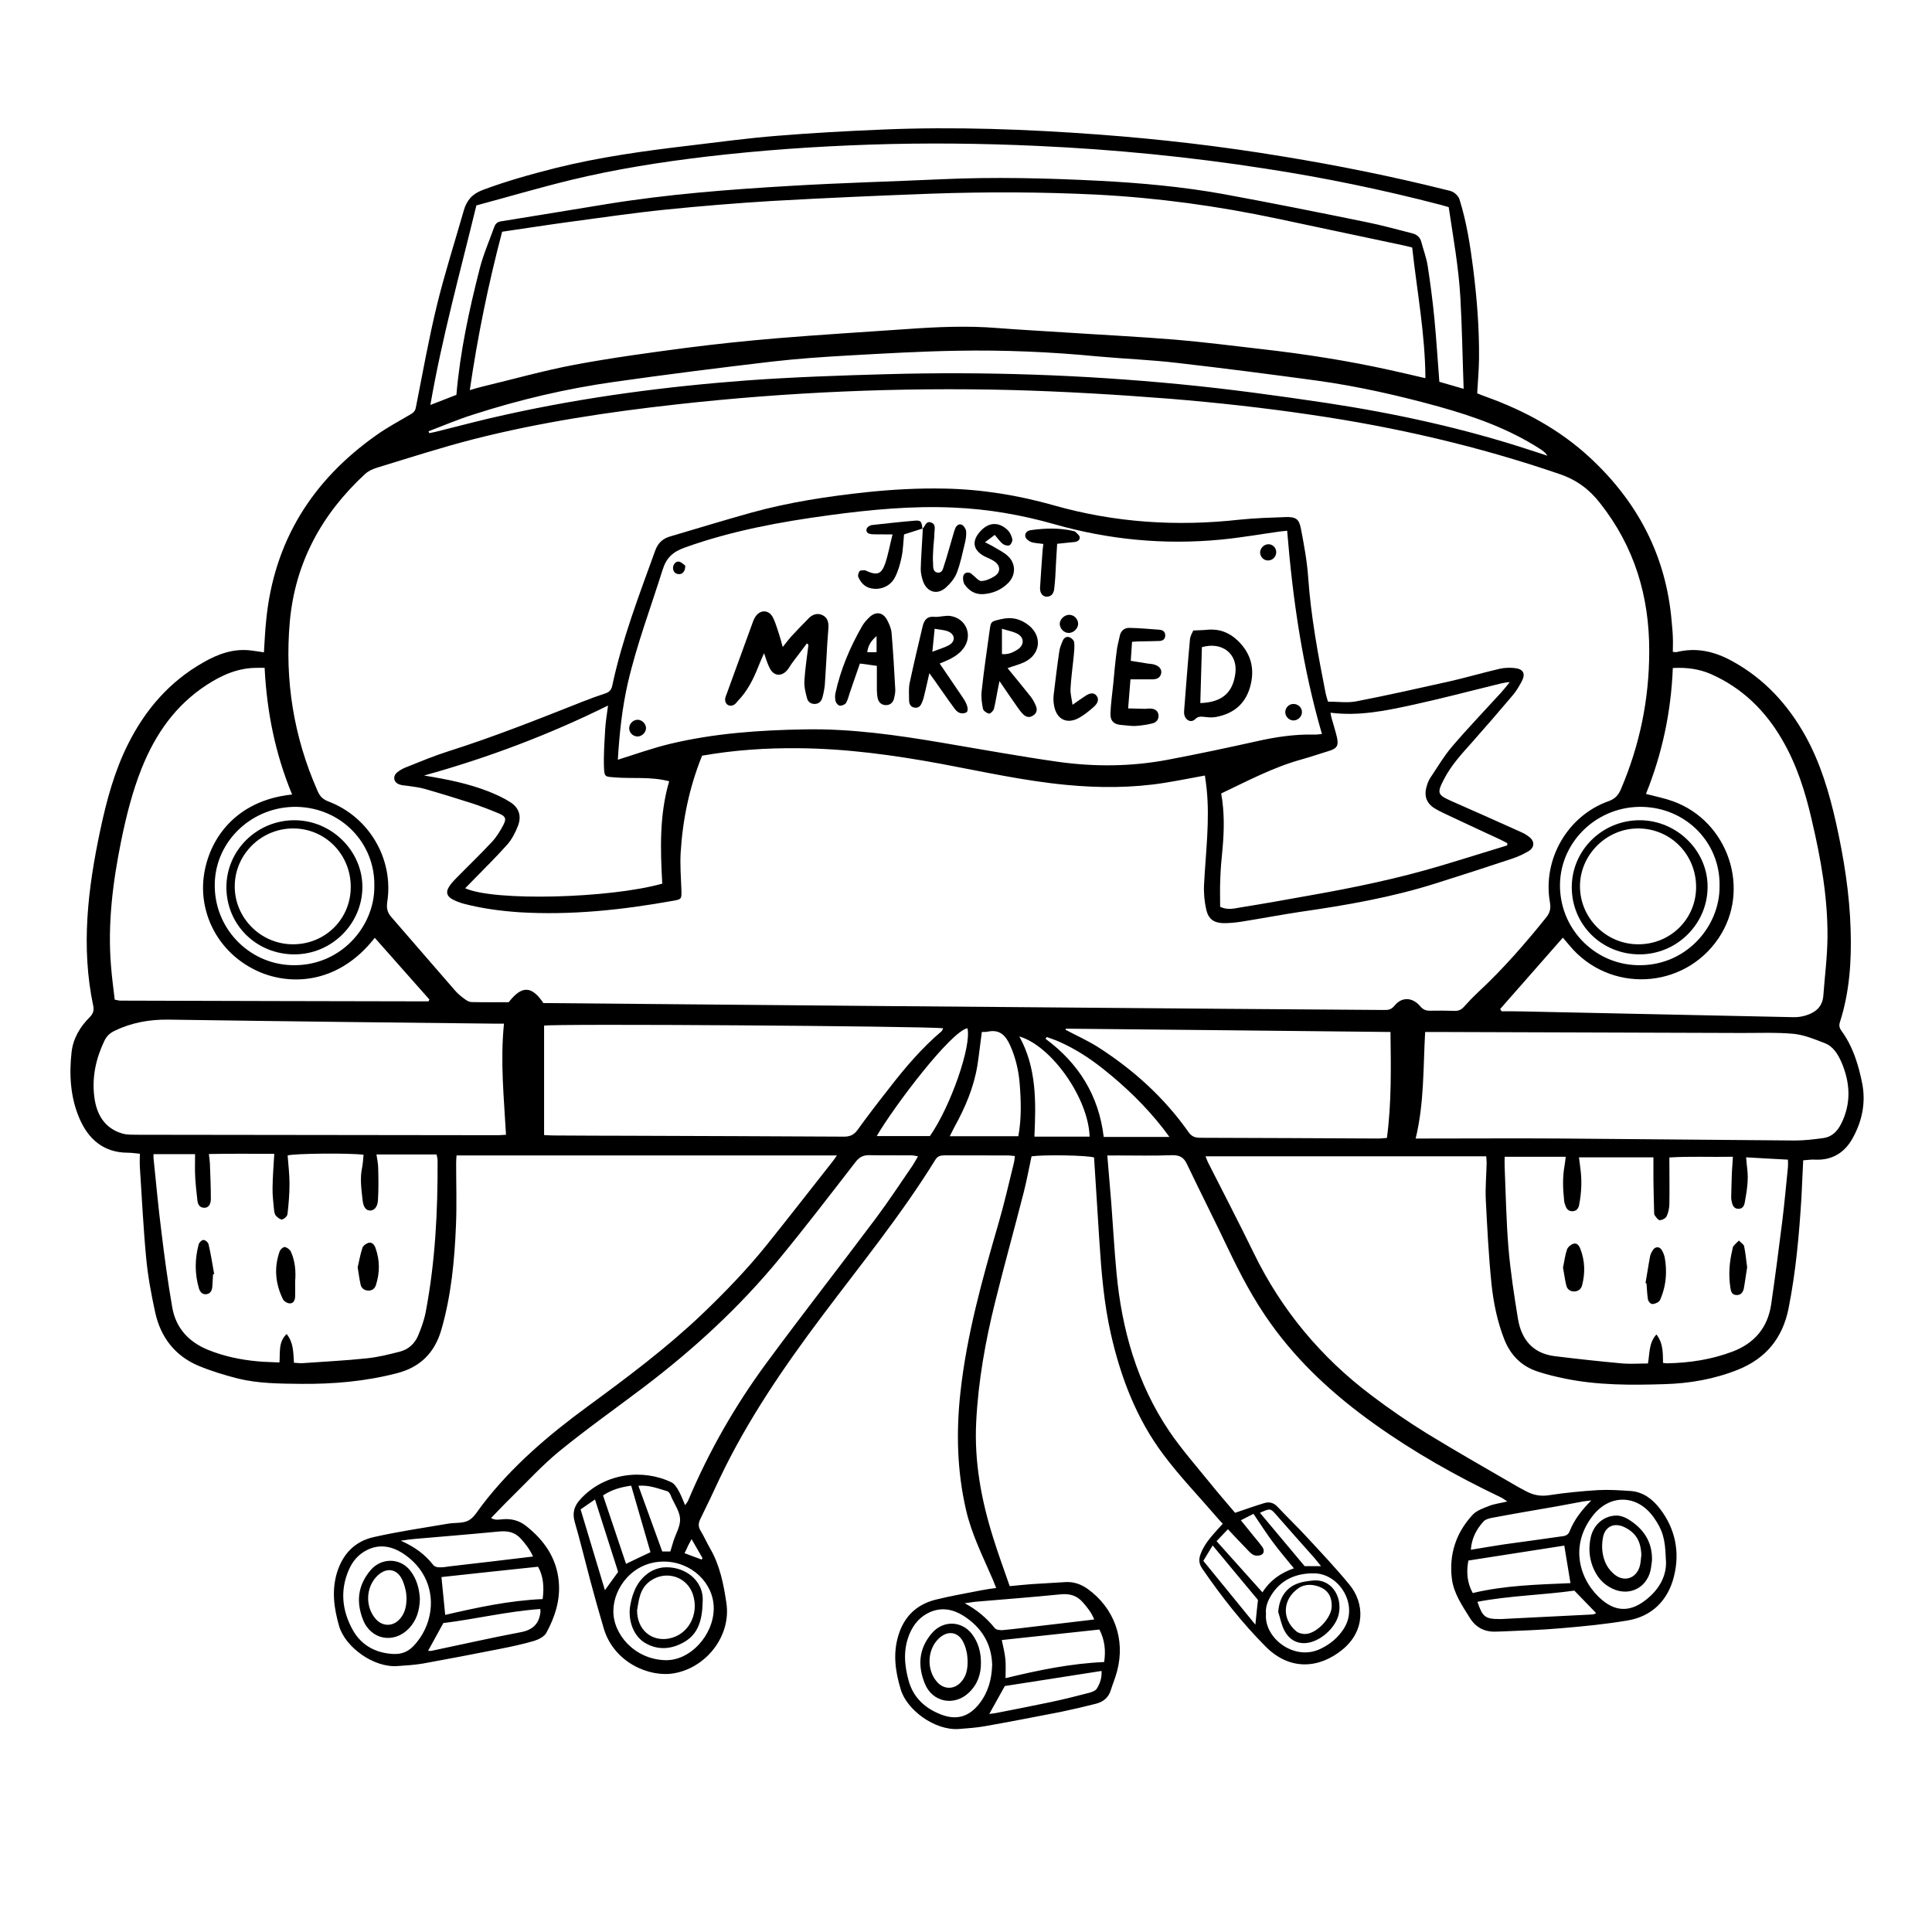 <svg xmlns="http://www.w3.org/2000/svg" xmlns:xlink="http://www.w3.org/1999/xlink" width="70" zoomAndPan="magnify" viewBox="0 0 52.5 52.5" height="70" preserveAspectRatio="xMidYMid meet" version="1.0"><defs><clipPath id="95f705b378"><path d="M 1.914 3.484 L 50.641 3.484 L 50.641 46.984 L 1.914 46.984 Z M 1.914 3.484 " clip-rule="nonzero"/></clipPath><clipPath id="f86a26e8a7"><path d="M 25 44 L 27 44 L 27 46.984 L 25 46.984 Z M 25 44 " clip-rule="nonzero"/></clipPath></defs><g clip-path="url(#95f705b378)"><path fill="#000000" d="M 50.031 30.539 C 49.926 30.746 49.777 30.895 49.547 30.926 C 49.289 30.961 49.031 30.992 48.773 30.992 C 46.652 30.977 44.535 30.953 42.414 30.938 C 41.207 30.93 40 30.938 38.793 30.938 C 38.699 30.938 38.602 30.938 38.469 30.938 C 38.703 29.973 38.672 29.012 38.727 28.043 C 38.852 28.043 38.953 28.043 39.059 28.043 C 41.82 28.051 44.582 28.059 47.344 28.07 C 47.812 28.07 48.285 28.051 48.75 28.094 C 49.035 28.125 49.316 28.242 49.59 28.348 C 49.82 28.438 49.945 28.652 50.039 28.863 C 50.277 29.418 50.312 29.98 50.031 30.539 Z M 48.586 31.707 C 48.535 32.203 48.492 32.699 48.43 33.195 C 48.336 33.949 48.238 34.699 48.129 35.449 C 48.035 36.074 47.68 36.5 47.082 36.727 C 46.508 36.945 45.91 37.035 45.297 37.047 C 45.266 37.047 45.23 37.039 45.191 37.035 C 45.184 36.773 45.203 36.512 45.012 36.262 C 44.801 36.492 44.832 36.777 44.781 37.051 C 44.535 37.051 44.293 37.07 44.055 37.047 C 43.449 36.992 42.848 36.926 42.246 36.852 C 41.648 36.777 41.344 36.395 41.25 35.844 C 41.145 35.203 41.047 34.562 40.992 33.922 C 40.93 33.184 40.918 32.441 40.887 31.699 C 40.883 31.617 40.887 31.531 40.887 31.434 C 41.445 31.434 41.98 31.434 42.547 31.434 C 42.535 31.535 42.527 31.605 42.516 31.672 C 42.457 31.988 42.469 32.305 42.504 32.625 C 42.508 32.676 42.523 32.727 42.543 32.773 C 42.574 32.863 42.637 32.918 42.738 32.914 C 42.84 32.906 42.891 32.84 42.91 32.75 C 42.977 32.406 42.992 32.066 42.941 31.719 C 42.93 31.637 42.922 31.551 42.906 31.449 C 43.598 31.449 44.27 31.449 44.93 31.449 C 44.93 31.664 44.93 31.859 44.93 32.055 C 44.934 32.348 44.941 32.641 44.949 32.93 C 44.949 32.965 44.949 33.008 44.969 33.031 C 45.008 33.082 45.059 33.16 45.105 33.156 C 45.172 33.156 45.262 33.105 45.289 33.051 C 45.336 32.953 45.359 32.836 45.363 32.727 C 45.371 32.316 45.363 31.902 45.363 31.453 C 45.906 31.418 46.48 31.445 47.09 31.434 C 47.078 31.59 47.07 31.723 47.062 31.859 C 47.055 32.09 47.047 32.32 47.043 32.555 C 47.043 32.59 47.051 32.621 47.059 32.656 C 47.078 32.754 47.117 32.844 47.234 32.848 C 47.355 32.852 47.398 32.766 47.414 32.664 C 47.469 32.359 47.52 32.055 47.477 31.742 C 47.465 31.656 47.461 31.574 47.449 31.449 C 47.84 31.473 48.207 31.492 48.586 31.512 C 48.586 31.59 48.59 31.648 48.586 31.707 Z M 37.895 27.328 C 37.809 27.434 37.723 27.449 37.605 27.445 C 36.18 27.434 34.754 27.426 33.332 27.414 C 30.133 27.387 26.938 27.363 23.738 27.336 C 20.785 27.309 17.832 27.285 14.875 27.258 C 14.84 27.258 14.809 27.258 14.766 27.258 C 14.449 26.781 14.176 26.777 13.824 27.234 C 13.492 27.234 13.152 27.238 12.816 27.23 C 12.754 27.23 12.684 27.191 12.633 27.152 C 12.535 27.082 12.441 27.004 12.363 26.914 C 11.781 26.246 11.207 25.578 10.629 24.914 C 10.523 24.793 10.5 24.676 10.523 24.512 C 10.703 23.348 10.035 22.203 8.93 21.781 C 8.773 21.723 8.691 21.637 8.629 21.492 C 7.98 20.023 7.734 18.488 7.875 16.895 C 8.02 15.289 8.742 13.969 9.922 12.879 C 10.008 12.801 10.125 12.746 10.238 12.711 C 11.109 12.445 11.977 12.164 12.855 11.938 C 14.676 11.473 16.531 11.195 18.395 10.988 C 21.414 10.652 24.441 10.523 27.477 10.598 C 28.914 10.637 30.355 10.723 31.793 10.836 C 33.074 10.941 34.352 11.082 35.621 11.27 C 37.918 11.605 40.172 12.125 42.371 12.879 C 42.844 13.039 43.188 13.297 43.48 13.672 C 44.414 14.855 44.82 16.203 44.816 17.695 C 44.816 19 44.559 20.246 44.047 21.445 C 43.977 21.609 43.887 21.707 43.715 21.77 C 42.598 22.164 41.914 23.348 42.117 24.516 C 42.145 24.672 42.125 24.793 42.023 24.922 C 41.449 25.637 40.848 26.328 40.176 26.953 C 40.035 27.086 39.902 27.223 39.777 27.363 C 39.707 27.441 39.629 27.473 39.527 27.469 C 39.301 27.461 39.074 27.461 38.848 27.465 C 38.734 27.465 38.66 27.426 38.586 27.336 C 38.375 27.094 38.09 27.086 37.895 27.328 Z M 37.688 30.922 C 37.609 30.926 37.535 30.938 37.457 30.938 C 35.844 30.93 34.227 30.922 32.613 30.918 C 32.469 30.918 32.375 30.879 32.293 30.758 C 31.629 29.816 30.789 29.062 29.824 28.445 C 29.547 28.273 29.246 28.137 28.957 27.984 C 28.961 27.973 28.961 27.961 28.961 27.953 C 31.891 27.98 34.824 28.012 37.785 28.043 C 37.797 29.004 37.816 29.957 37.688 30.922 Z M 29.992 30.895 C 29.859 29.77 29.312 28.895 28.41 28.227 C 28.422 28.211 28.434 28.195 28.445 28.18 C 28.566 28.227 28.688 28.262 28.801 28.316 C 29.23 28.508 29.621 28.762 29.988 29.055 C 30.586 29.531 31.133 30.059 31.602 30.66 C 31.656 30.727 31.703 30.797 31.777 30.895 C 31.152 30.895 30.586 30.895 29.992 30.895 Z M 28.109 30.887 C 28.152 29.945 28.172 29.02 27.699 28.164 C 28.578 28.422 29.578 29.848 29.609 30.887 C 29.102 30.887 28.621 30.887 28.109 30.887 Z M 27.672 30.875 C 27.062 30.875 26.457 30.875 25.809 30.875 C 25.859 30.781 25.895 30.699 25.938 30.621 C 26.227 30.098 26.461 29.551 26.559 28.957 C 26.605 28.66 26.637 28.363 26.68 28.043 C 26.723 28.039 26.793 28.047 26.855 28.031 C 27.176 27.969 27.332 28.148 27.449 28.406 C 27.594 28.73 27.676 29.07 27.707 29.426 C 27.746 29.906 27.762 30.387 27.672 30.875 Z M 25.27 30.871 C 24.781 30.871 24.305 30.871 23.824 30.871 C 24.312 30.039 25.84 28.027 26.289 27.941 C 26.406 28.418 25.832 30.066 25.27 30.871 Z M 23.301 30.707 C 23.203 30.84 23.098 30.887 22.934 30.887 C 20.996 30.875 19.059 30.871 17.121 30.863 C 16.426 30.863 15.734 30.859 15.039 30.855 C 14.953 30.855 14.867 30.848 14.785 30.844 C 14.785 29.828 14.785 28.848 14.785 27.871 C 15.027 27.812 24.996 27.883 25.629 27.941 C 25.613 27.973 25.605 28.008 25.586 28.023 C 25.039 28.488 24.582 29.027 24.148 29.59 C 23.859 29.957 23.574 30.328 23.301 30.707 Z M 13.465 30.848 C 10.242 30.844 7.02 30.84 3.793 30.836 C 3.641 30.832 3.477 30.844 3.332 30.805 C 2.832 30.66 2.621 30.273 2.562 29.801 C 2.496 29.273 2.605 28.77 2.832 28.293 C 2.895 28.156 2.988 28.07 3.121 28.008 C 3.574 27.789 4.055 27.703 4.559 27.707 C 6.219 27.73 7.879 27.754 9.539 27.773 C 10.824 27.789 12.109 27.801 13.395 27.816 C 13.488 27.816 13.582 27.816 13.695 27.816 C 13.59 28.852 13.695 29.828 13.75 30.836 C 13.648 30.84 13.559 30.852 13.465 30.848 Z M 11.566 35.664 C 11.523 35.883 11.445 36.094 11.359 36.301 C 11.266 36.516 11.094 36.672 10.863 36.73 C 10.57 36.805 10.273 36.879 9.977 36.91 C 9.391 36.973 8.801 37 8.211 37.043 C 8.145 37.047 8.074 37.035 7.988 37.031 C 7.969 36.746 7.977 36.484 7.789 36.25 C 7.559 36.469 7.617 36.746 7.594 37.023 C 7.383 37.012 7.188 37.012 6.992 36.992 C 6.531 36.949 6.082 36.855 5.652 36.68 C 5.125 36.465 4.777 36.086 4.68 35.523 C 4.562 34.844 4.469 34.16 4.387 33.477 C 4.301 32.812 4.242 32.141 4.172 31.473 C 4.168 31.441 4.172 31.406 4.172 31.363 C 4.559 31.363 4.938 31.363 5.301 31.363 C 5.301 31.586 5.293 31.789 5.305 31.996 C 5.316 32.199 5.34 32.406 5.363 32.609 C 5.375 32.719 5.414 32.816 5.547 32.82 C 5.656 32.824 5.727 32.742 5.73 32.582 C 5.73 32.254 5.715 31.926 5.703 31.602 C 5.699 31.531 5.688 31.465 5.676 31.359 C 6.273 31.348 6.859 31.352 7.453 31.355 C 7.434 31.68 7.41 31.98 7.406 32.281 C 7.402 32.484 7.43 32.691 7.449 32.898 C 7.457 32.945 7.469 33.008 7.5 33.039 C 7.547 33.086 7.621 33.148 7.664 33.137 C 7.723 33.125 7.805 33.051 7.812 32.992 C 7.844 32.719 7.867 32.445 7.867 32.168 C 7.867 31.91 7.836 31.656 7.816 31.398 C 7.992 31.344 9.48 31.328 9.879 31.379 C 9.867 31.496 9.863 31.613 9.84 31.727 C 9.777 32.02 9.82 32.312 9.852 32.602 C 9.871 32.797 9.941 32.891 10.051 32.895 C 10.164 32.898 10.258 32.805 10.27 32.621 C 10.289 32.328 10.285 32.039 10.277 31.746 C 10.277 31.629 10.25 31.508 10.23 31.371 C 10.777 31.371 11.312 31.371 11.863 31.371 C 11.871 31.426 11.891 31.473 11.891 31.52 C 11.898 32.91 11.828 34.293 11.566 35.664 Z M 8.078 21.926 C 9.273 21.957 10.199 22.91 10.172 24.086 C 10.18 25.191 9.238 26.277 7.91 26.227 C 6.742 26.184 5.809 25.203 5.836 24.012 C 5.859 22.836 6.871 21.898 8.078 21.926 Z M 3.293 22.848 C 3.43 22.18 3.594 21.52 3.848 20.883 C 4.219 19.953 4.766 19.164 5.621 18.609 C 6.035 18.34 6.473 18.148 6.98 18.148 C 7.039 18.145 7.098 18.148 7.191 18.148 C 7.25 19.336 7.477 20.477 7.938 21.59 C 6.391 21.75 5.66 22.82 5.535 23.836 C 5.414 24.828 5.922 25.867 6.945 26.363 C 7.789 26.777 9.152 26.805 10.184 25.484 C 10.68 26.043 11.176 26.605 11.668 27.16 C 11.66 27.184 11.656 27.191 11.652 27.199 C 11.648 27.203 11.641 27.211 11.633 27.211 C 8.844 27.207 6.059 27.199 3.27 27.191 C 3.227 27.191 3.184 27.176 3.117 27.164 C 3.082 26.855 3.039 26.551 3.016 26.242 C 2.922 25.098 3.066 23.969 3.293 22.848 Z M 12.859 11.266 C 14.117 10.859 15.398 10.559 16.707 10.375 C 18.137 10.172 19.566 9.992 20.996 9.824 C 21.68 9.746 22.363 9.699 23.051 9.66 C 24.039 9.605 25.027 9.547 26.016 9.531 C 27.285 9.508 28.555 9.562 29.816 9.684 C 30.543 9.75 31.273 9.777 32 9.863 C 33.266 10.008 34.531 10.172 35.797 10.344 C 36.918 10.5 38.016 10.75 39.105 11.051 C 40.07 11.32 41.008 11.656 41.855 12.203 C 41.926 12.25 41.996 12.297 42.047 12.383 C 41.895 12.332 41.742 12.285 41.59 12.234 C 39.785 11.641 37.938 11.238 36.066 10.953 C 34.734 10.754 33.398 10.57 32.062 10.441 C 29.414 10.184 26.754 10.094 24.094 10.168 C 22.836 10.203 21.574 10.246 20.316 10.336 C 18.117 10.5 15.93 10.785 13.77 11.262 C 13.117 11.402 12.473 11.578 11.824 11.738 C 11.773 11.75 11.715 11.758 11.664 11.77 C 11.656 11.754 11.652 11.738 11.645 11.719 C 12.051 11.566 12.445 11.395 12.859 11.266 Z M 38.734 10.277 C 38.402 10.199 38.086 10.125 37.766 10.055 C 36.621 9.801 35.465 9.621 34.297 9.488 C 33.512 9.398 32.73 9.297 31.941 9.23 C 30.93 9.148 29.914 9.098 28.898 9.031 C 28.301 8.992 27.703 8.961 27.105 8.914 C 26.289 8.848 25.473 8.883 24.66 8.941 C 23.48 9.023 22.301 9.094 21.125 9.191 C 20.285 9.262 19.449 9.348 18.613 9.457 C 17.605 9.59 16.598 9.727 15.602 9.914 C 14.758 10.074 13.93 10.309 13.098 10.508 C 12.996 10.531 12.898 10.562 12.766 10.602 C 12.98 9.129 13.273 7.707 13.645 6.297 C 14.262 6.207 14.863 6.113 15.465 6.031 C 16.34 5.914 17.219 5.785 18.098 5.695 C 19.055 5.598 20.016 5.52 20.98 5.461 C 22.426 5.379 23.875 5.316 25.328 5.262 C 26.82 5.211 28.312 5.215 29.809 5.289 C 31.461 5.375 33.09 5.598 34.707 5.941 C 35.844 6.184 36.98 6.422 38.117 6.664 C 38.195 6.68 38.27 6.699 38.375 6.727 C 38.504 7.91 38.727 9.07 38.734 10.277 Z M 12.945 5.582 C 13.789 5.355 14.637 5.105 15.496 4.895 C 16.719 4.598 17.961 4.402 19.215 4.254 C 20.68 4.082 22.152 3.98 23.629 3.93 C 25.148 3.879 26.672 3.895 28.191 3.965 C 30.266 4.059 32.328 4.262 34.383 4.582 C 35.988 4.828 37.574 5.156 39.148 5.566 C 39.215 5.582 39.277 5.605 39.367 5.629 C 39.488 6.445 39.637 7.258 39.684 8.086 C 39.73 8.898 39.742 9.715 39.773 10.566 C 39.512 10.492 39.293 10.426 39.113 10.375 C 39.066 9.773 39.031 9.207 38.977 8.645 C 38.93 8.164 38.867 7.684 38.793 7.207 C 38.758 6.996 38.68 6.793 38.625 6.582 C 38.59 6.441 38.496 6.367 38.359 6.336 C 37.953 6.234 37.555 6.121 37.145 6.039 C 35.844 5.773 34.543 5.512 33.238 5.273 C 32.133 5.074 31.016 4.973 29.898 4.914 C 28.457 4.84 27.016 4.805 25.57 4.871 C 24.211 4.934 22.844 4.969 21.484 5.051 C 19.812 5.148 18.141 5.277 16.48 5.547 C 15.523 5.703 14.566 5.863 13.605 6.016 C 13.5 6.035 13.453 6.098 13.426 6.18 C 13.293 6.551 13.133 6.918 13.035 7.301 C 12.75 8.418 12.504 9.547 12.402 10.73 C 12.168 10.82 11.941 10.91 11.695 11.004 C 12.012 9.172 12.504 7.398 12.945 5.582 Z M 42.391 24.016 C 42.418 22.84 43.426 21.898 44.629 21.926 C 45.824 21.953 46.754 22.906 46.727 24.082 C 46.738 25.191 45.793 26.277 44.473 26.227 C 43.301 26.188 42.367 25.207 42.391 24.016 Z M 45.457 18.152 C 45.832 18.133 46.176 18.176 46.508 18.324 C 47.344 18.699 47.965 19.305 48.422 20.09 C 48.824 20.773 49.059 21.523 49.234 22.289 C 49.48 23.336 49.668 24.387 49.66 25.461 C 49.656 25.996 49.586 26.527 49.547 27.059 C 49.523 27.352 49.344 27.508 49.082 27.59 C 48.977 27.625 48.863 27.641 48.75 27.641 C 46.285 27.59 43.816 27.535 41.352 27.484 C 41.168 27.48 40.988 27.48 40.805 27.48 C 40.793 27.461 40.777 27.441 40.766 27.418 C 41.328 26.777 41.891 26.141 42.469 25.48 C 42.531 25.555 42.59 25.621 42.648 25.691 C 43.73 26.996 45.754 26.898 46.699 25.496 C 47.59 24.18 46.973 22.32 45.461 21.773 C 45.234 21.691 44.996 21.645 44.727 21.574 C 45.164 20.492 45.41 19.355 45.457 18.152 Z M 42.301 40.934 C 42.539 40.891 42.777 40.844 43.016 40.801 C 43.09 40.789 43.164 40.781 43.242 40.773 C 42.98 41.035 42.777 41.297 42.652 41.613 C 42.602 41.738 42.5 41.742 42.398 41.754 C 41.895 41.828 41.387 41.895 40.883 41.965 C 40.586 42.008 40.289 42.062 39.969 42.113 C 39.988 41.809 40.117 41.562 40.309 41.348 C 40.363 41.285 40.473 41.258 40.562 41.242 C 41.141 41.133 41.719 41.035 42.301 40.934 Z M 44.941 41.238 C 45.176 41.57 45.25 41.812 45.266 42.348 C 45.312 42.77 45.117 43.164 44.742 43.461 C 44.348 43.781 43.949 43.824 43.543 43.484 C 42.965 43.008 42.609 42.059 43.277 41.195 C 43.746 40.586 44.5 40.609 44.941 41.238 Z M 43.285 43.871 C 42.453 43.914 41.621 43.953 40.789 43.996 C 40.777 43.996 40.77 43.996 40.762 43.996 C 40.359 43.996 40.289 43.945 40.148 43.527 C 41.027 43.359 41.922 43.344 42.781 43.223 C 42.984 43.434 43.176 43.629 43.375 43.836 C 43.344 43.848 43.312 43.867 43.285 43.871 Z M 40.02 43.289 C 39.863 43.004 39.844 42.707 39.902 42.406 C 40.785 42.27 41.656 42.133 42.508 42 C 42.562 42.328 42.617 42.66 42.676 43.02 C 41.797 43.059 40.906 43.078 40.02 43.289 Z M 33.879 42.094 C 33.938 42.156 34 42.227 34.074 42.258 C 34.137 42.285 34.234 42.277 34.289 42.242 C 34.359 42.199 34.352 42.105 34.301 42.035 C 34.234 41.941 34.164 41.859 34.09 41.77 C 33.973 41.625 33.855 41.477 33.719 41.312 C 33.848 41.246 33.953 41.191 34.062 41.137 C 34.246 41.406 34.406 41.66 34.586 41.902 C 34.766 42.145 34.961 42.371 35.16 42.617 C 34.793 42.746 34.508 42.949 34.305 43.27 C 33.879 42.797 33.477 42.348 33.059 41.879 C 33.156 41.777 33.254 41.676 33.367 41.555 C 33.547 41.746 33.711 41.922 33.879 42.094 Z M 34.691 41.176 C 35.027 41.562 35.367 41.941 35.707 42.324 C 35.762 42.387 35.812 42.453 35.898 42.559 C 35.719 42.559 35.598 42.559 35.453 42.559 C 35.059 42.086 34.648 41.602 34.238 41.109 C 34.523 40.98 34.523 40.984 34.691 41.176 Z M 36.516 44.258 C 36.355 44.508 36.141 44.684 35.875 44.809 C 35.164 45.148 34.344 44.504 34.402 43.855 C 34.379 43.645 34.469 43.457 34.586 43.285 C 34.859 42.895 35.266 42.746 35.715 42.754 C 36.395 42.762 36.93 43.617 36.516 44.258 Z M 34.113 44.148 C 33.621 43.543 33.164 42.984 32.699 42.414 C 32.781 42.277 32.863 42.145 32.953 41.996 C 33.375 42.504 33.777 42.992 34.184 43.477 C 34.16 43.676 34.141 43.883 34.113 44.148 Z M 28.824 43.324 C 29.07 43.301 29.262 43.355 29.426 43.543 C 29.551 43.684 29.664 43.828 29.734 44.008 C 29.195 44.074 28.672 44.133 28.148 44.195 C 27.848 44.23 27.547 44.27 27.242 44.297 C 27.176 44.301 27.07 44.289 27.035 44.246 C 26.809 43.965 26.543 43.742 26.215 43.566 C 26.305 43.555 26.398 43.539 26.492 43.527 C 27.27 43.461 28.047 43.402 28.824 43.324 Z M 29.875 44.281 C 30.012 44.547 30.055 44.836 30.004 45.164 C 29.102 45.203 28.227 45.383 27.324 45.602 C 27.324 45.418 27.336 45.25 27.32 45.086 C 27.305 44.914 27.258 44.75 27.223 44.566 C 28.094 44.473 28.969 44.379 29.875 44.281 Z M 29.812 45.875 C 29.777 45.941 29.676 45.98 29.598 46 C 29.254 46.09 28.91 46.176 28.562 46.25 C 28.062 46.355 27.559 46.453 27.059 46.551 C 27.004 46.562 26.945 46.566 26.883 46.574 C 27.023 46.32 27.156 46.082 27.305 45.816 C 28.148 45.684 29.027 45.547 29.934 45.406 C 29.945 45.602 29.887 45.75 29.812 45.875 Z M 26.617 46.289 C 26.34 46.645 26.008 46.754 25.582 46.594 C 25.141 46.426 24.816 46.133 24.688 45.66 C 24.57 45.23 24.543 44.809 24.719 44.391 C 24.832 44.129 25.004 43.926 25.277 43.805 C 25.598 43.668 25.902 43.734 26.172 43.902 C 26.664 44.211 26.945 44.656 26.961 45.238 C 26.949 45.633 26.855 45.98 26.617 46.289 Z M 19.09 42.34 C 19.082 42.355 19.074 42.367 19.066 42.379 C 18.914 42.324 18.762 42.266 18.602 42.207 C 18.641 42.129 18.672 42.059 18.703 41.992 C 18.727 41.945 18.75 41.902 18.793 41.824 C 18.902 42.012 18.996 42.176 19.09 42.34 Z M 19.395 43.703 C 19.395 44.434 18.75 45.137 18.074 45.113 C 17.242 45.09 16.652 44.402 16.668 43.762 C 16.676 43.145 17.199 42.43 18.047 42.434 C 18.785 42.438 19.395 43.012 19.395 43.703 Z M 15.777 41.016 C 15.898 40.93 16.031 40.84 16.168 40.746 C 16.379 41.406 16.582 42.043 16.797 42.715 C 16.691 42.863 16.57 43.027 16.438 43.211 C 16.215 42.473 16 41.758 15.777 41.016 Z M 17.152 40.371 C 17.324 40.969 17.496 41.566 17.676 42.18 C 17.457 42.281 17.238 42.387 17.012 42.496 C 16.805 41.879 16.598 41.262 16.387 40.637 C 16.613 40.484 16.855 40.414 17.152 40.371 Z M 18.125 40.52 C 18.156 40.527 18.18 40.559 18.199 40.582 C 18.219 40.609 18.227 40.645 18.242 40.676 C 18.328 40.875 18.469 41.066 18.48 41.27 C 18.492 41.469 18.367 41.672 18.301 41.875 C 18.273 41.965 18.246 42.055 18.215 42.16 C 18.133 42.16 18.051 42.16 17.996 42.16 C 17.777 41.559 17.566 40.977 17.348 40.375 C 17.637 40.348 17.879 40.449 18.125 40.52 Z M 13.562 41.617 C 13.805 41.594 14 41.637 14.164 41.824 C 14.293 41.969 14.402 42.113 14.484 42.297 C 13.715 42.391 12.977 42.477 12.234 42.562 C 12.133 42.578 12.027 42.594 11.926 42.59 C 11.871 42.59 11.801 42.566 11.773 42.527 C 11.551 42.242 11.273 42.035 10.891 41.867 C 11.051 41.844 11.152 41.828 11.254 41.82 C 12.023 41.754 12.793 41.691 13.562 41.617 Z M 14.621 42.574 C 14.766 42.832 14.789 43.125 14.746 43.453 C 13.84 43.492 12.957 43.684 12.098 43.883 C 12.062 43.531 12.031 43.203 11.996 42.855 C 12.844 42.762 13.727 42.668 14.621 42.574 Z M 14.688 43.781 C 14.66 44.117 14.484 44.293 14.141 44.355 C 13.332 44.508 12.531 44.691 11.727 44.859 C 11.699 44.867 11.676 44.859 11.633 44.859 C 11.77 44.609 11.902 44.367 12.047 44.105 C 12.906 44 13.773 43.789 14.68 43.723 C 14.684 43.766 14.688 43.773 14.688 43.781 Z M 11.219 44.746 C 11.074 44.891 10.902 44.953 10.699 44.945 C 10.211 44.926 9.816 44.707 9.586 44.293 C 9.301 43.781 9.234 43.23 9.473 42.672 C 9.578 42.426 9.738 42.234 9.988 42.113 C 10.32 41.953 10.641 42.02 10.93 42.199 C 11.934 42.84 11.898 44.055 11.219 44.746 Z M 50.605 29.449 C 50.504 28.941 50.355 28.445 50.043 28.016 C 49.992 27.945 49.965 27.879 49.996 27.781 C 50.258 26.965 50.316 26.125 50.289 25.273 C 50.262 24.289 50.105 23.316 49.891 22.355 C 49.707 21.539 49.469 20.734 49.059 19.996 C 48.582 19.141 47.941 18.441 47.07 17.965 C 46.594 17.703 46.102 17.586 45.562 17.719 C 45.543 17.727 45.516 17.715 45.457 17.715 C 45.457 17.574 45.465 17.438 45.457 17.301 C 45.453 17.164 45.438 17.027 45.426 16.891 C 45.277 15.109 44.504 13.637 43.199 12.43 C 42.387 11.68 41.43 11.16 40.391 10.785 C 40.301 10.754 40.215 10.719 40.141 10.688 C 40.16 10.355 40.188 10.047 40.191 9.738 C 40.199 8.918 40.133 8.102 40.031 7.289 C 39.949 6.656 39.852 6.027 39.66 5.418 C 39.637 5.344 39.57 5.273 39.504 5.23 C 39.441 5.188 39.359 5.176 39.281 5.156 C 37.828 4.793 36.355 4.496 34.875 4.254 C 33.211 3.977 31.535 3.781 29.855 3.656 C 27.906 3.512 25.949 3.438 23.996 3.52 C 23.031 3.559 22.066 3.613 21.109 3.691 C 20.312 3.754 19.52 3.863 18.727 3.957 C 17.5 4.102 16.281 4.27 15.082 4.57 C 14.418 4.738 13.758 4.922 13.113 5.164 C 12.832 5.27 12.68 5.445 12.602 5.723 C 12.359 6.574 12.086 7.422 11.875 8.285 C 11.652 9.203 11.484 10.141 11.301 11.07 C 11.281 11.184 11.219 11.223 11.133 11.273 C 10.828 11.453 10.512 11.621 10.223 11.828 C 8.48 13.059 7.445 14.711 7.234 16.848 C 7.203 17.137 7.191 17.426 7.172 17.727 C 7.055 17.711 6.953 17.691 6.852 17.68 C 6.359 17.609 5.922 17.77 5.512 18.008 C 4.602 18.527 3.949 19.285 3.484 20.211 C 3.109 20.957 2.895 21.754 2.723 22.566 C 2.387 24.148 2.195 25.734 2.535 27.34 C 2.559 27.465 2.527 27.551 2.438 27.641 C 2.176 27.902 1.988 28.215 1.945 28.59 C 1.875 29.207 1.914 29.824 2.16 30.395 C 2.398 30.949 2.812 31.324 3.477 31.324 C 3.578 31.324 3.68 31.34 3.801 31.352 C 3.801 31.48 3.793 31.602 3.801 31.719 C 3.855 32.543 3.895 33.371 3.973 34.195 C 4.02 34.691 4.113 35.184 4.219 35.672 C 4.367 36.332 4.746 36.836 5.383 37.109 C 5.73 37.254 6.098 37.367 6.469 37.461 C 7.027 37.598 7.602 37.598 8.176 37.605 C 9.055 37.613 9.926 37.539 10.785 37.316 C 11.426 37.152 11.816 36.754 11.996 36.125 C 12.262 35.199 12.352 34.246 12.391 33.289 C 12.414 32.73 12.395 32.168 12.395 31.605 C 12.395 31.531 12.402 31.457 12.406 31.398 C 15.852 31.398 19.277 31.398 22.742 31.398 C 22.68 31.488 22.648 31.535 22.609 31.582 C 22.016 32.336 21.426 33.094 20.824 33.844 C 20.285 34.512 19.691 35.125 19.07 35.719 C 18.105 36.637 17.043 37.43 15.973 38.215 C 14.906 38.996 13.906 39.848 13.102 40.898 C 12.984 41.051 12.883 41.238 12.727 41.32 C 12.57 41.402 12.352 41.371 12.164 41.406 C 11.496 41.52 10.828 41.617 10.168 41.766 C 9.648 41.879 9.316 42.219 9.156 42.738 C 9.008 43.234 9.078 43.707 9.215 44.188 C 9.383 44.758 10.152 45.324 10.805 45.273 C 11.039 45.258 11.277 45.242 11.504 45.203 C 12.195 45.078 12.887 44.945 13.574 44.809 C 13.891 44.746 14.207 44.68 14.512 44.59 C 14.637 44.551 14.793 44.473 14.848 44.367 C 15.082 43.938 15.23 43.473 15.184 42.98 C 15.129 42.344 14.789 41.852 14.289 41.461 C 14.105 41.316 13.891 41.262 13.652 41.285 C 13.555 41.293 13.453 41.316 13.344 41.25 C 13.535 41.055 13.715 40.863 13.898 40.684 C 14.332 40.258 14.742 39.809 15.211 39.426 C 15.949 38.824 16.73 38.273 17.488 37.699 C 18.848 36.668 20.098 35.52 21.18 34.203 C 21.887 33.344 22.566 32.457 23.25 31.574 C 23.359 31.434 23.473 31.383 23.645 31.391 C 24.016 31.398 24.391 31.391 24.766 31.395 C 24.816 31.395 24.871 31.41 24.945 31.422 C 24.887 31.52 24.848 31.598 24.801 31.668 C 24.473 32.145 24.156 32.629 23.809 33.094 C 22.824 34.41 21.812 35.703 20.836 37.027 C 19.977 38.191 19.262 39.441 18.699 40.777 C 18.684 40.812 18.66 40.84 18.617 40.902 C 18.551 40.75 18.508 40.629 18.445 40.516 C 18.395 40.43 18.336 40.328 18.254 40.285 C 17.492 39.91 16.434 40.012 15.77 40.742 C 15.605 40.922 15.547 41.109 15.617 41.355 C 15.77 41.879 15.895 42.406 16.035 42.93 C 16.152 43.371 16.277 43.812 16.406 44.25 C 16.68 45.176 17.645 45.59 18.32 45.469 C 19.207 45.312 19.875 44.438 19.738 43.555 C 19.664 43.051 19.562 42.535 19.297 42.078 C 19.207 41.922 19.133 41.754 19.039 41.598 C 18.973 41.492 18.973 41.398 19.027 41.285 C 19.211 40.914 19.387 40.539 19.562 40.164 C 20.312 38.59 21.293 37.156 22.34 35.762 C 23.387 34.367 24.492 33.012 25.414 31.52 C 25.477 31.414 25.559 31.395 25.672 31.395 C 26.246 31.398 26.82 31.395 27.391 31.398 C 27.453 31.398 27.512 31.41 27.578 31.414 C 27.57 31.484 27.566 31.543 27.551 31.602 C 27.414 32.156 27.289 32.711 27.129 33.258 C 26.691 34.766 26.27 36.273 26.098 37.84 C 25.98 38.918 26.008 39.977 26.25 41.027 C 26.402 41.691 26.707 42.293 26.973 42.91 C 27.004 42.984 27.035 43.062 27.07 43.152 C 26.922 43.172 26.801 43.188 26.684 43.211 C 26.258 43.297 25.828 43.367 25.41 43.473 C 24.891 43.609 24.559 43.941 24.406 44.461 C 24.262 44.957 24.332 45.43 24.477 45.91 C 24.641 46.465 25.398 47.027 26.051 46.984 C 26.293 46.965 26.535 46.949 26.773 46.906 C 27.457 46.785 28.137 46.652 28.82 46.52 C 29.141 46.453 29.461 46.379 29.781 46.297 C 29.98 46.246 30.121 46.133 30.184 45.93 C 30.238 45.758 30.309 45.59 30.355 45.414 C 30.586 44.551 30.281 43.699 29.555 43.176 C 29.371 43.047 29.172 42.977 28.945 42.992 C 28.641 43.012 28.34 43.027 28.035 43.047 C 27.836 43.062 27.641 43.082 27.438 43.102 C 27.281 42.652 27.121 42.215 26.984 41.773 C 26.664 40.754 26.473 39.715 26.527 38.641 C 26.582 37.531 26.777 36.445 27.043 35.375 C 27.289 34.379 27.566 33.391 27.82 32.395 C 27.902 32.074 27.961 31.742 28.031 31.422 C 28.371 31.375 29.523 31.391 29.73 31.453 C 29.777 32.207 29.828 32.973 29.875 33.738 C 29.93 34.582 30 35.426 30.188 36.254 C 30.457 37.434 30.883 38.555 31.617 39.531 C 32.055 40.117 32.566 40.648 33.047 41.207 C 33.105 41.277 33.168 41.344 33.227 41.406 C 32.988 41.676 32.75 41.902 32.629 42.219 C 32.57 42.367 32.574 42.488 32.672 42.629 C 33.188 43.379 33.746 44.094 34.387 44.738 C 35.062 45.422 35.863 45.328 36.473 44.832 C 37.109 44.316 37.082 43.559 36.668 43.059 C 36.305 42.617 35.914 42.203 35.523 41.781 C 35.262 41.496 34.98 41.227 34.715 40.945 C 34.609 40.832 34.492 40.805 34.359 40.844 C 34.098 40.922 33.84 41.016 33.562 41.109 C 33.34 40.844 33.094 40.566 32.863 40.277 C 32.492 39.82 32.102 39.375 31.773 38.891 C 30.898 37.594 30.484 36.129 30.34 34.59 C 30.281 33.961 30.246 33.332 30.199 32.707 C 30.164 32.285 30.129 31.863 30.09 31.398 C 30.191 31.398 30.277 31.402 30.363 31.398 C 30.859 31.398 31.355 31.41 31.848 31.391 C 32.055 31.387 32.168 31.449 32.254 31.633 C 32.621 32.402 33.008 33.164 33.375 33.938 C 33.711 34.641 34.07 35.324 34.527 35.961 C 35.301 37.047 36.27 37.926 37.348 38.695 C 38.426 39.465 39.57 40.109 40.766 40.68 C 40.82 40.703 40.871 40.742 40.961 40.801 C 40.762 40.848 40.605 40.867 40.465 40.922 C 40.305 40.984 40.125 41.047 40.016 41.164 C 39.566 41.652 39.371 42.238 39.453 42.902 C 39.504 43.297 39.727 43.621 39.934 43.953 C 40.113 44.246 40.367 44.359 40.699 44.336 C 40.742 44.332 40.785 44.336 40.828 44.332 C 41.359 44.309 41.887 44.293 42.414 44.246 C 43.02 44.195 43.625 44.137 44.227 44.035 C 44.902 43.922 45.332 43.473 45.488 42.836 C 45.652 42.188 45.531 41.547 45.105 40.996 C 44.906 40.738 44.652 40.539 44.305 40.516 C 44.012 40.496 43.719 40.477 43.426 40.492 C 42.984 40.52 42.543 40.562 42.105 40.629 C 41.867 40.668 41.66 40.629 41.457 40.516 C 41.398 40.48 41.332 40.453 41.273 40.418 C 40.434 39.93 39.59 39.453 38.762 38.945 C 38.246 38.625 37.746 38.281 37.262 37.914 C 35.891 36.879 34.82 35.594 34.07 34.051 C 33.664 33.219 33.238 32.398 32.82 31.574 C 32.797 31.523 32.777 31.473 32.758 31.422 C 35.309 31.422 37.844 31.422 40.387 31.422 C 40.391 31.496 40.398 31.547 40.398 31.598 C 40.391 31.934 40.359 32.27 40.375 32.605 C 40.414 33.371 40.453 34.141 40.531 34.902 C 40.586 35.414 40.691 35.926 40.883 36.41 C 41.055 36.836 41.355 37.133 41.793 37.273 C 42.031 37.352 42.277 37.41 42.523 37.461 C 43.414 37.645 44.32 37.641 45.223 37.613 C 45.914 37.594 46.586 37.477 47.23 37.219 C 47.996 36.91 48.441 36.355 48.602 35.555 C 48.801 34.555 48.891 33.543 48.953 32.527 C 48.969 32.203 48.984 31.875 49 31.531 C 49.117 31.523 49.223 31.504 49.324 31.512 C 49.805 31.535 50.145 31.305 50.359 30.902 C 50.602 30.453 50.703 29.961 50.605 29.449 " fill-opacity="1" fill-rule="nonzero"/></g><path fill="#000000" d="M 33.699 24.66 C 33.531 24.688 33.359 24.738 33.156 24.641 C 33.156 24.395 33.148 24.141 33.16 23.883 C 33.168 23.617 33.191 23.352 33.219 23.086 C 33.266 22.578 33.277 22.07 33.184 21.562 C 33.906 21.219 34.602 20.848 35.367 20.637 C 35.617 20.566 35.863 20.484 36.113 20.406 C 36.328 20.34 36.379 20.266 36.332 20.043 C 36.289 19.859 36.23 19.68 36.18 19.496 C 36.168 19.457 36.164 19.418 36.156 19.367 C 36.918 19.465 37.641 19.316 38.359 19.16 C 39.098 19 39.828 18.809 40.559 18.629 C 40.707 18.594 40.855 18.547 41.027 18.535 C 40.949 18.629 40.879 18.723 40.801 18.809 C 40.352 19.301 39.891 19.781 39.457 20.289 C 39.234 20.551 39.059 20.852 38.867 21.137 C 38.82 21.207 38.789 21.293 38.766 21.375 C 38.691 21.633 38.766 21.836 38.996 21.973 C 39.121 22.047 39.258 22.109 39.391 22.172 C 39.844 22.387 40.301 22.598 40.758 22.809 C 40.828 22.84 40.891 22.879 40.961 22.914 C 40.957 22.934 40.957 22.953 40.957 22.973 C 40.352 23.156 39.75 23.348 39.145 23.527 C 37.98 23.875 36.793 24.121 35.594 24.332 C 34.965 24.445 34.332 24.559 33.699 24.66 Z M 31.719 20.648 C 30.738 20.832 29.746 20.84 28.762 20.703 C 27.715 20.555 26.672 20.363 25.629 20.188 C 24.387 19.977 23.137 19.797 21.875 19.82 C 20.641 19.84 19.406 19.926 18.203 20.215 C 17.734 20.328 17.277 20.492 16.789 20.645 C 16.832 19.93 16.906 19.234 17.062 18.555 C 17.305 17.508 17.684 16.508 18.004 15.488 C 18.109 15.152 18.285 14.996 18.609 14.879 C 19.883 14.422 21.203 14.18 22.539 14 C 23.66 13.848 24.781 13.742 25.914 13.793 C 26.848 13.832 27.762 13.992 28.656 14.246 C 30.137 14.668 31.641 14.809 33.168 14.664 C 33.711 14.613 34.25 14.516 34.793 14.441 C 34.852 14.434 34.906 14.43 34.977 14.422 C 35.129 16.293 35.395 18.129 35.922 19.945 C 35.844 19.953 35.777 19.965 35.715 19.961 C 35.18 19.949 34.66 20.027 34.141 20.145 C 33.336 20.324 32.527 20.496 31.719 20.648 Z M 17.996 24.012 C 16.57 24.414 13.418 24.496 12.641 24.137 C 12.711 24.066 12.773 24.004 12.836 23.938 C 13.156 23.609 13.484 23.289 13.789 22.945 C 13.914 22.801 14.008 22.617 14.078 22.434 C 14.176 22.176 14.102 21.949 13.871 21.801 C 13.691 21.684 13.488 21.594 13.289 21.512 C 12.723 21.289 12.129 21.172 11.523 21.074 C 13.238 20.598 14.895 19.977 16.523 19.172 C 16.492 19.406 16.457 19.617 16.445 19.824 C 16.426 20.176 16.398 20.527 16.414 20.879 C 16.422 21.121 16.461 21.105 16.707 21.125 C 17.188 21.164 17.676 21.098 18.184 21.23 C 17.914 22.148 17.945 23.086 17.996 24.012 Z M 41.082 23.336 C 41.238 23.285 41.391 23.215 41.531 23.133 C 41.688 23.043 41.711 22.883 41.582 22.766 C 41.508 22.699 41.414 22.645 41.32 22.605 C 40.695 22.324 40.07 22.043 39.445 21.77 C 39.059 21.598 39.043 21.555 39.238 21.176 C 39.434 20.793 39.723 20.484 40.004 20.168 C 40.379 19.746 40.746 19.32 41.109 18.891 C 41.203 18.781 41.277 18.652 41.348 18.523 C 41.465 18.305 41.398 18.176 41.145 18.152 C 41.02 18.141 40.883 18.145 40.758 18.172 C 40.293 18.281 39.836 18.414 39.371 18.52 C 38.535 18.707 37.695 18.895 36.852 19.059 C 36.613 19.105 36.355 19.066 36.086 19.066 C 36.062 18.984 36.039 18.914 36.023 18.84 C 35.816 17.793 35.621 16.742 35.547 15.672 C 35.516 15.234 35.434 14.801 35.352 14.371 C 35.301 14.098 35.211 14.043 34.934 14.051 C 34.52 14.066 34.102 14.078 33.688 14.121 C 31.973 14.312 30.289 14.203 28.629 13.73 C 27.664 13.457 26.68 13.297 25.676 13.277 C 24.961 13.262 24.25 13.301 23.543 13.375 C 22.488 13.488 21.441 13.648 20.418 13.93 C 19.676 14.137 18.938 14.363 18.195 14.582 C 18 14.641 17.875 14.766 17.805 14.961 C 17.367 16.172 16.906 17.371 16.637 18.633 C 16.613 18.75 16.555 18.809 16.445 18.844 C 16.23 18.914 16.02 18.992 15.812 19.074 C 14.609 19.551 13.41 20.027 12.176 20.418 C 11.797 20.539 11.43 20.691 11.059 20.84 C 10.961 20.875 10.867 20.926 10.789 20.992 C 10.664 21.098 10.699 21.266 10.852 21.316 C 10.926 21.344 11.008 21.344 11.082 21.355 C 11.238 21.379 11.395 21.395 11.543 21.438 C 11.977 21.562 12.406 21.695 12.836 21.832 C 13.082 21.914 13.328 22.008 13.566 22.109 C 13.738 22.184 13.766 22.246 13.68 22.414 C 13.594 22.578 13.492 22.746 13.363 22.883 C 13.051 23.219 12.719 23.535 12.398 23.863 C 12.324 23.938 12.254 24.012 12.199 24.102 C 12.113 24.238 12.141 24.348 12.281 24.43 C 12.383 24.488 12.5 24.531 12.617 24.562 C 13.105 24.688 13.602 24.754 14.105 24.789 C 15.512 24.875 16.898 24.727 18.277 24.48 C 18.527 24.438 18.523 24.43 18.516 24.176 C 18.504 23.844 18.477 23.504 18.496 23.172 C 18.551 22.273 18.73 21.398 19.078 20.535 C 19.941 20.383 20.809 20.324 21.676 20.332 C 22.992 20.34 24.293 20.52 25.582 20.758 C 26.707 20.969 27.828 21.219 28.969 21.328 C 29.863 21.414 30.758 21.414 31.645 21.273 C 32.004 21.215 32.359 21.145 32.742 21.074 C 32.758 21.195 32.777 21.312 32.789 21.434 C 32.879 22.305 32.762 23.172 32.719 24.039 C 32.707 24.27 32.73 24.508 32.781 24.73 C 32.844 24.984 32.996 25.082 33.258 25.086 C 33.414 25.086 33.57 25.07 33.727 25.047 C 34.266 24.961 34.801 24.859 35.344 24.777 C 36.59 24.598 37.828 24.383 39.031 24 C 39.715 23.785 40.402 23.562 41.082 23.336 " fill-opacity="1" fill-rule="nonzero"/><path fill="#000000" d="M 7.906 34.016 C 7.879 33.957 7.801 33.895 7.738 33.887 C 7.695 33.883 7.613 33.953 7.598 34.008 C 7.441 34.453 7.484 34.891 7.691 35.309 C 7.719 35.363 7.809 35.418 7.875 35.418 C 7.973 35.422 8.016 35.332 8.02 35.238 C 8.023 35.098 8.02 34.961 8.02 34.824 C 8.043 34.547 8.02 34.27 7.906 34.016 " fill-opacity="1" fill-rule="nonzero"/><path fill="#000000" d="M 10.012 33.773 C 9.945 33.793 9.867 33.852 9.848 33.91 C 9.789 34.09 9.758 34.277 9.719 34.438 C 9.746 34.609 9.766 34.754 9.797 34.898 C 9.816 35 9.891 35.062 9.996 35.07 C 10.105 35.078 10.184 35.02 10.215 34.922 C 10.324 34.582 10.324 34.246 10.203 33.91 C 10.172 33.824 10.109 33.746 10.012 33.773 " fill-opacity="1" fill-rule="nonzero"/><path fill="#000000" d="M 5.531 33.695 C 5.484 33.691 5.41 33.766 5.398 33.816 C 5.293 34.215 5.289 34.613 5.406 35.012 C 5.438 35.109 5.5 35.184 5.613 35.168 C 5.723 35.152 5.762 35.062 5.77 34.961 C 5.777 34.852 5.781 34.738 5.789 34.629 C 5.797 34.625 5.809 34.625 5.82 34.621 C 5.773 34.352 5.73 34.082 5.668 33.816 C 5.66 33.766 5.582 33.695 5.531 33.695 " fill-opacity="1" fill-rule="nonzero"/><path fill="#000000" d="M 45.152 33.961 C 45.094 33.875 44.996 33.871 44.93 33.949 C 44.891 34.004 44.855 34.07 44.84 34.133 C 44.793 34.379 44.758 34.625 44.715 34.867 C 44.723 34.871 44.734 34.871 44.742 34.875 C 44.754 35.02 44.758 35.168 44.781 35.312 C 44.789 35.359 44.848 35.43 44.887 35.434 C 44.945 35.441 45.02 35.41 45.07 35.375 C 45.105 35.348 45.129 35.289 45.145 35.242 C 45.281 34.895 45.301 34.535 45.238 34.176 C 45.223 34.102 45.191 34.023 45.152 33.961 " fill-opacity="1" fill-rule="nonzero"/><path fill="#000000" d="M 42.758 33.797 C 42.688 33.816 42.605 33.887 42.582 33.953 C 42.527 34.113 42.508 34.285 42.473 34.445 C 42.504 34.613 42.523 34.766 42.559 34.918 C 42.582 35.027 42.66 35.098 42.781 35.094 C 42.891 35.09 42.965 35.027 42.992 34.926 C 43.078 34.594 43.07 34.262 42.945 33.938 C 42.914 33.855 42.855 33.766 42.758 33.797 " fill-opacity="1" fill-rule="nonzero"/><path fill="#000000" d="M 47.254 33.711 C 47.203 33.762 47.145 33.809 47.102 33.867 C 47.082 33.891 47.082 33.93 47.074 33.965 C 46.992 34.301 46.969 34.641 47.02 34.984 C 47.035 35.082 47.051 35.176 47.172 35.191 C 47.301 35.203 47.363 35.121 47.387 35.012 C 47.422 34.82 47.445 34.625 47.477 34.438 C 47.449 34.238 47.434 34.051 47.395 33.867 C 47.383 33.809 47.301 33.766 47.254 33.711 " fill-opacity="1" fill-rule="nonzero"/><path fill="#000000" d="M 7.965 22.512 C 8.84 22.512 9.535 23.219 9.531 24.105 C 9.531 24.977 8.832 25.664 7.957 25.66 C 7.086 25.66 6.367 24.938 6.379 24.07 C 6.387 23.211 7.102 22.512 7.965 22.512 Z M 7.992 25.934 C 9 25.938 9.836 25.121 9.848 24.117 C 9.855 23.125 9.012 22.289 8 22.289 C 6.984 22.289 6.152 23.105 6.152 24.109 C 6.152 25.125 6.961 25.93 7.992 25.934 " fill-opacity="1" fill-rule="nonzero"/><path fill="#000000" d="M 44.527 22.512 C 45.406 22.52 46.094 23.227 46.09 24.113 C 46.086 24.98 45.383 25.668 44.508 25.66 C 43.645 25.656 42.938 24.949 42.934 24.09 C 42.93 23.227 43.66 22.504 44.527 22.512 Z M 44.547 25.934 C 45.559 25.938 46.395 25.117 46.402 24.113 C 46.414 23.125 45.57 22.289 44.555 22.289 C 43.539 22.289 42.711 23.105 42.711 24.109 C 42.711 25.125 43.52 25.93 44.547 25.934 " fill-opacity="1" fill-rule="nonzero"/><g clip-path="url(#f86a26e8a7)"><path fill="#000000" d="M 26.094 45.73 C 25.91 45.914 25.648 45.906 25.473 45.715 C 25.172 45.391 25.191 44.824 25.512 44.523 C 25.766 44.285 26.062 44.344 26.195 44.664 C 26.227 44.734 26.25 44.809 26.266 44.883 C 26.285 44.965 26.289 45.055 26.293 45.105 C 26.301 45.359 26.258 45.566 26.094 45.73 Z M 26.414 44.406 C 26.133 44.035 25.625 44.027 25.324 44.379 C 24.961 44.801 24.934 45.266 25.133 45.754 C 25.34 46.262 25.934 46.371 26.328 45.996 C 26.562 45.773 26.66 45.496 26.656 45.18 C 26.656 44.898 26.586 44.633 26.414 44.406 " fill-opacity="1" fill-rule="nonzero"/></g><path fill="#000000" d="M 10.852 44.008 C 10.668 44.203 10.395 44.199 10.215 44 C 9.914 43.664 9.938 43.113 10.266 42.809 C 10.52 42.574 10.812 42.637 10.945 42.961 C 10.98 43.047 11.008 43.141 11.027 43.23 C 11.043 43.309 11.043 43.387 11.047 43.422 C 11.047 43.668 10.996 43.855 10.852 44.008 Z M 11.145 42.676 C 10.867 42.324 10.359 42.328 10.07 42.668 C 9.723 43.078 9.672 43.531 9.867 44.02 C 10.082 44.562 10.707 44.676 11.113 44.25 C 11.32 44.031 11.402 43.766 11.41 43.445 C 11.395 43.184 11.328 42.906 11.145 42.676 " fill-opacity="1" fill-rule="nonzero"/><path fill="#000000" d="M 43.555 41.801 C 43.605 41.48 43.863 41.359 44.152 41.504 C 44.457 41.656 44.59 41.887 44.602 42.258 C 44.586 42.367 44.586 42.484 44.551 42.586 C 44.449 42.891 44.145 42.992 43.887 42.797 C 43.797 42.727 43.711 42.629 43.656 42.527 C 43.539 42.301 43.512 42.051 43.555 41.801 Z M 43.277 42.562 C 43.379 42.832 43.547 43.043 43.812 43.168 C 44.258 43.383 44.73 43.164 44.848 42.688 C 44.871 42.594 44.875 42.5 44.891 42.406 C 44.906 41.895 44.656 41.531 44.234 41.277 C 44.137 41.219 44.008 41.176 43.895 41.184 C 43.559 41.203 43.301 41.445 43.227 41.773 C 43.168 42.043 43.18 42.305 43.277 42.562 " fill-opacity="1" fill-rule="nonzero"/><path fill="#000000" d="M 18.168 44.527 C 17.695 44.609 17.309 44.281 17.312 43.754 C 17.363 43.488 17.375 43.168 17.676 42.957 C 18.102 42.66 18.676 42.844 18.832 43.336 C 19.004 43.879 18.695 44.434 18.168 44.527 Z M 18.012 42.594 C 17.887 42.609 17.758 42.656 17.652 42.723 C 17.336 42.93 17.195 43.25 17.129 43.609 C 17.055 44.004 17.199 44.441 17.516 44.637 C 17.863 44.848 18.23 44.824 18.578 44.629 C 18.969 44.41 19.082 44.039 19.094 43.531 C 19.137 42.926 18.574 42.539 18.012 42.594 " fill-opacity="1" fill-rule="nonzero"/><path fill="#000000" d="M 35.926 43.152 C 36.121 43.254 36.191 43.434 36.188 43.648 C 36.188 43.953 35.793 44.383 35.48 44.402 C 35.395 44.406 35.281 44.379 35.219 44.324 C 34.816 43.98 34.863 43.449 35.281 43.16 C 35.465 43.031 35.711 43.043 35.926 43.152 Z M 34.734 43.801 C 34.789 43.973 34.82 44.152 34.902 44.309 C 35.02 44.535 35.223 44.672 35.492 44.648 C 35.867 44.613 36.273 44.254 36.371 43.895 C 36.48 43.469 36.262 43.035 35.875 42.957 C 35.742 42.93 35.598 42.957 35.465 42.977 C 35.012 43.051 34.77 43.344 34.734 43.801 " fill-opacity="1" fill-rule="nonzero"/><path fill="#000000" d="M 22.34 16.711 C 22.207 16.652 22.078 16.699 21.98 16.797 C 21.816 16.961 21.656 17.129 21.496 17.301 C 21.426 17.379 21.363 17.465 21.27 17.582 C 21.227 17.426 21.199 17.32 21.164 17.215 C 21.113 17.07 21.074 16.914 21.004 16.781 C 20.891 16.555 20.641 16.562 20.516 16.777 C 20.48 16.836 20.457 16.906 20.434 16.969 C 20.207 17.59 19.98 18.215 19.754 18.836 C 19.734 18.891 19.707 18.949 19.703 19.008 C 19.703 19.152 19.836 19.223 19.957 19.145 C 19.992 19.121 20.02 19.082 20.047 19.051 C 20.305 18.785 20.469 18.465 20.602 18.125 C 20.648 18.008 20.699 17.895 20.762 17.75 C 20.82 17.914 20.855 18.039 20.914 18.152 C 21.023 18.375 21.234 18.395 21.395 18.207 C 21.449 18.141 21.488 18.062 21.543 17.992 C 21.668 17.824 21.797 17.656 21.926 17.484 C 21.941 17.496 21.953 17.508 21.969 17.52 C 21.93 17.844 21.879 18.168 21.859 18.492 C 21.848 18.652 21.887 18.816 21.93 18.973 C 21.953 19.066 22.031 19.133 22.145 19.129 C 22.254 19.125 22.32 19.055 22.348 18.957 C 22.379 18.844 22.402 18.723 22.414 18.605 C 22.441 18.234 22.457 17.863 22.48 17.496 C 22.488 17.348 22.504 17.203 22.512 17.059 C 22.52 16.91 22.488 16.777 22.34 16.711 " fill-opacity="1" fill-rule="nonzero"/><path fill="#000000" d="M 33.57 18.293 C 33.504 18.824 33.207 19.086 32.617 19.105 C 32.633 18.594 32.645 18.082 32.66 17.586 C 33.215 17.426 33.637 17.773 33.57 18.293 Z M 32.809 17.113 C 32.695 17.125 32.582 17.125 32.426 17.133 C 32.402 17.188 32.344 17.281 32.336 17.375 C 32.277 18.008 32.23 18.641 32.18 19.277 C 32.176 19.328 32.172 19.379 32.184 19.43 C 32.219 19.578 32.371 19.648 32.477 19.543 C 32.57 19.449 32.656 19.477 32.758 19.484 C 32.852 19.496 32.949 19.5 33.039 19.484 C 33.504 19.398 33.828 19.145 33.965 18.684 C 34.109 18.191 34.004 17.766 33.637 17.41 C 33.406 17.188 33.133 17.082 32.809 17.113 " fill-opacity="1" fill-rule="nonzero"/><path fill="#000000" d="M 27.66 17.645 C 27.535 17.727 27.395 17.793 27.227 17.773 C 27.227 17.555 27.227 17.344 27.227 17.086 C 27.391 17.137 27.523 17.16 27.633 17.215 C 27.832 17.312 27.844 17.52 27.66 17.645 Z M 27.969 17.004 C 27.742 16.816 27.484 16.754 27.191 16.828 C 26.926 16.891 26.926 16.883 26.891 17.141 C 26.816 17.688 26.734 18.23 26.676 18.777 C 26.656 18.938 26.68 19.105 26.711 19.262 C 26.723 19.316 26.812 19.379 26.875 19.391 C 26.91 19.398 26.992 19.32 27.008 19.266 C 27.051 19.102 27.074 18.93 27.109 18.762 C 27.121 18.691 27.137 18.625 27.16 18.508 C 27.34 18.773 27.484 18.984 27.633 19.195 C 27.688 19.273 27.742 19.352 27.812 19.418 C 27.887 19.488 27.977 19.508 28.07 19.445 C 28.168 19.387 28.191 19.293 28.156 19.199 C 28.121 19.105 28.07 19.012 28.008 18.93 C 27.805 18.672 27.594 18.422 27.379 18.156 C 27.551 18.094 27.711 18.055 27.855 17.984 C 28.27 17.773 28.324 17.301 27.969 17.004 " fill-opacity="1" fill-rule="nonzero"/><path fill="#000000" d="M 25.801 17.523 C 25.672 17.598 25.523 17.637 25.336 17.711 C 25.359 17.48 25.375 17.309 25.398 17.086 C 25.547 17.113 25.672 17.117 25.777 17.164 C 25.953 17.246 25.965 17.422 25.801 17.523 Z M 26.176 17.625 C 26.445 17.273 26.262 16.805 25.824 16.738 C 25.684 16.719 25.531 16.773 25.387 16.762 C 25.18 16.742 25.109 16.863 25.07 17.027 C 24.949 17.535 24.828 18.047 24.719 18.559 C 24.688 18.711 24.703 18.871 24.703 19.023 C 24.703 19.129 24.742 19.215 24.859 19.23 C 24.977 19.246 25.027 19.164 25.062 19.07 C 25.082 19.023 25.098 18.973 25.109 18.922 C 25.156 18.727 25.203 18.527 25.254 18.293 C 25.312 18.371 25.348 18.426 25.387 18.477 C 25.566 18.73 25.742 18.988 25.926 19.238 C 25.965 19.293 26.016 19.352 26.078 19.371 C 26.133 19.395 26.215 19.387 26.266 19.355 C 26.297 19.34 26.301 19.246 26.285 19.199 C 26.262 19.117 26.219 19.039 26.172 18.969 C 25.965 18.664 25.758 18.359 25.535 18.031 C 25.785 17.93 26.02 17.832 26.176 17.625 " fill-opacity="1" fill-rule="nonzero"/><path fill="#000000" d="M 23.82 17.723 C 23.73 17.723 23.656 17.723 23.566 17.723 C 23.59 17.539 23.672 17.41 23.82 17.285 C 23.82 17.449 23.82 17.582 23.82 17.723 Z M 24.227 17.191 C 24.215 17.074 24.164 16.957 24.109 16.852 C 23.996 16.633 23.797 16.605 23.621 16.777 C 23.547 16.848 23.477 16.926 23.426 17.016 C 23.098 17.586 22.844 18.188 22.703 18.832 C 22.688 18.906 22.688 18.988 22.707 19.059 C 22.723 19.109 22.781 19.176 22.824 19.176 C 22.879 19.18 22.965 19.145 22.992 19.098 C 23.043 19.012 23.062 18.906 23.098 18.809 C 23.188 18.551 23.273 18.293 23.367 18.031 C 23.535 18.055 23.672 18.07 23.828 18.094 C 23.828 18.332 23.828 18.547 23.828 18.762 C 23.832 18.84 23.836 18.918 23.855 18.992 C 23.883 19.09 23.957 19.156 24.062 19.16 C 24.176 19.168 24.262 19.102 24.293 18.988 C 24.312 18.906 24.332 18.82 24.328 18.734 C 24.301 18.219 24.27 17.703 24.227 17.191 " fill-opacity="1" fill-rule="nonzero"/><path fill="#000000" d="M 31.516 17.113 C 31.242 17.094 30.965 17.066 30.688 17.062 C 30.562 17.059 30.461 17.133 30.43 17.273 C 30.402 17.414 30.359 17.555 30.344 17.699 C 30.305 18 30.277 18.297 30.25 18.598 C 30.223 18.855 30.188 19.109 30.176 19.367 C 30.164 19.598 30.27 19.691 30.5 19.703 C 30.621 19.711 30.742 19.734 30.863 19.727 C 31.016 19.715 31.172 19.695 31.32 19.656 C 31.43 19.629 31.496 19.539 31.48 19.422 C 31.461 19.297 31.363 19.258 31.25 19.254 C 31.207 19.25 31.164 19.262 31.121 19.262 C 30.969 19.258 30.816 19.254 30.656 19.25 C 30.68 18.969 30.699 18.723 30.719 18.461 C 30.922 18.461 31.109 18.461 31.297 18.461 C 31.418 18.461 31.527 18.434 31.555 18.293 C 31.574 18.18 31.492 18.086 31.336 18.051 C 31.285 18.039 31.234 18.039 31.184 18.031 C 31.031 18.008 30.883 17.98 30.727 17.957 C 30.738 17.773 30.75 17.613 30.762 17.441 C 30.82 17.438 30.871 17.43 30.922 17.43 C 31.113 17.426 31.305 17.426 31.496 17.418 C 31.594 17.418 31.664 17.371 31.664 17.266 C 31.664 17.176 31.605 17.121 31.516 17.113 " fill-opacity="1" fill-rule="nonzero"/><path fill="#000000" d="M 25.066 14.371 C 25.07 14.367 25.074 14.367 25.074 14.363 C 25.07 14.363 25.07 14.363 25.066 14.363 C 25.066 14.367 25.066 14.367 25.066 14.371 " fill-opacity="1" fill-rule="nonzero"/><path fill="#000000" d="M 25.02 15.465 C 25.02 15.574 25.047 15.691 25.082 15.793 C 25.188 16.09 25.461 16.176 25.695 15.973 C 25.82 15.863 25.941 15.719 26 15.566 C 26.102 15.301 26.156 15.02 26.223 14.746 C 26.246 14.645 26.262 14.539 26.254 14.438 C 26.246 14.375 26.195 14.289 26.141 14.262 C 26.059 14.219 25.988 14.285 25.957 14.359 C 25.914 14.473 25.887 14.59 25.852 14.703 C 25.785 14.926 25.727 15.148 25.652 15.371 C 25.625 15.453 25.605 15.578 25.477 15.559 C 25.344 15.539 25.359 15.402 25.355 15.309 C 25.344 15.164 25.355 15.016 25.363 14.867 C 25.371 14.738 25.391 14.613 25.391 14.484 C 25.395 14.379 25.441 14.242 25.293 14.195 C 25.156 14.156 25.141 14.301 25.074 14.363 C 25.074 14.406 25.074 14.449 25.07 14.492 C 25.055 14.816 25.027 15.141 25.02 15.465 " fill-opacity="1" fill-rule="nonzero"/><path fill="#000000" d="M 26.172 15.672 C 26.164 15.742 26.176 15.832 26.215 15.887 C 26.336 16.055 26.5 16.16 26.723 16.145 C 26.984 16.125 27.211 16.027 27.395 15.844 C 27.609 15.629 27.609 15.312 27.387 15.109 C 27.289 15.016 27.16 14.953 27.043 14.883 C 26.969 14.836 26.887 14.797 26.766 14.734 C 26.875 14.652 26.945 14.598 27.031 14.535 C 27.113 14.629 27.172 14.719 27.25 14.781 C 27.297 14.816 27.391 14.84 27.434 14.816 C 27.48 14.789 27.52 14.699 27.508 14.648 C 27.488 14.559 27.445 14.465 27.379 14.402 C 27.133 14.168 26.855 14.191 26.633 14.445 C 26.398 14.707 26.441 14.949 26.75 15.117 C 26.844 15.164 26.945 15.199 27.027 15.258 C 27.191 15.375 27.195 15.555 27.023 15.66 C 26.918 15.727 26.785 15.785 26.664 15.789 C 26.59 15.789 26.508 15.68 26.43 15.621 C 26.414 15.609 26.402 15.598 26.391 15.586 C 26.297 15.527 26.188 15.562 26.172 15.672 " fill-opacity="1" fill-rule="nonzero"/><path fill="#000000" d="M 29.477 18.922 C 29.379 18.988 29.281 19.055 29.145 19.152 C 29.121 18.977 29.082 18.844 29.09 18.715 C 29.105 18.422 29.148 18.133 29.176 17.844 C 29.188 17.715 29.203 17.586 29.191 17.461 C 29.188 17.406 29.121 17.34 29.07 17.32 C 28.992 17.285 28.914 17.324 28.879 17.41 C 28.84 17.504 28.797 17.602 28.785 17.703 C 28.727 18.094 28.68 18.484 28.633 18.875 C 28.621 18.977 28.625 19.086 28.645 19.184 C 28.715 19.551 28.992 19.688 29.32 19.508 C 29.461 19.43 29.59 19.324 29.711 19.219 C 29.844 19.105 29.867 18.992 29.797 18.906 C 29.727 18.816 29.625 18.82 29.477 18.922 " fill-opacity="1" fill-rule="nonzero"/><path fill="#000000" d="M 24.867 14.148 C 24.48 14.18 24.094 14.223 23.707 14.266 C 23.664 14.27 23.621 14.289 23.59 14.316 C 23.52 14.371 23.531 14.473 23.613 14.5 C 23.668 14.52 23.734 14.52 23.793 14.52 C 23.938 14.523 24.078 14.523 24.254 14.523 C 24.18 14.812 24.137 15.066 24.055 15.309 C 23.953 15.605 23.836 15.641 23.547 15.516 C 23.531 15.508 23.516 15.492 23.5 15.496 C 23.453 15.5 23.383 15.492 23.359 15.52 C 23.328 15.559 23.305 15.641 23.324 15.68 C 23.383 15.812 23.473 15.93 23.629 15.977 C 23.887 16.051 24.18 15.953 24.316 15.695 C 24.406 15.523 24.461 15.328 24.5 15.137 C 24.543 14.93 24.547 14.715 24.566 14.523 C 24.746 14.465 24.906 14.414 25.066 14.363 C 25.043 14.172 25.027 14.137 24.867 14.148 " fill-opacity="1" fill-rule="nonzero"/><path fill="#000000" d="M 28.676 15.684 C 28.691 15.383 28.707 15.086 28.727 14.777 C 28.895 14.762 29.039 14.742 29.184 14.73 C 29.273 14.723 29.348 14.684 29.34 14.594 C 29.332 14.543 29.262 14.496 29.219 14.449 C 29.207 14.438 29.188 14.434 29.172 14.43 C 28.785 14.34 28.398 14.352 28.012 14.406 C 27.914 14.418 27.84 14.488 27.863 14.582 C 27.875 14.641 27.953 14.703 28.016 14.727 C 28.109 14.762 28.219 14.762 28.352 14.781 C 28.344 14.848 28.336 14.898 28.332 14.949 C 28.309 15.289 28.281 15.633 28.262 15.977 C 28.258 16.121 28.336 16.215 28.445 16.215 C 28.57 16.211 28.629 16.129 28.645 16.016 C 28.66 15.906 28.668 15.793 28.676 15.684 " fill-opacity="1" fill-rule="nonzero"/><path fill="#000000" d="M 28.797 16.949 C 28.797 17.082 28.914 17.203 29.043 17.199 C 29.172 17.199 29.293 17.082 29.297 16.957 C 29.301 16.824 29.188 16.707 29.055 16.707 C 28.926 16.707 28.801 16.824 28.797 16.949 " fill-opacity="1" fill-rule="nonzero"/><path fill="#000000" d="M 17.316 19.559 C 17.191 19.566 17.09 19.68 17.098 19.805 C 17.109 19.93 17.219 20.023 17.348 20.012 C 17.461 19.996 17.555 19.895 17.555 19.781 C 17.551 19.66 17.434 19.551 17.316 19.559 " fill-opacity="1" fill-rule="nonzero"/><path fill="#000000" d="M 35.141 19.578 C 35.262 19.582 35.379 19.477 35.379 19.355 C 35.383 19.23 35.277 19.129 35.148 19.129 C 35.031 19.129 34.938 19.219 34.926 19.336 C 34.918 19.461 35.016 19.57 35.141 19.578 " fill-opacity="1" fill-rule="nonzero"/><path fill="#000000" d="M 34.453 15.23 C 34.578 15.234 34.68 15.129 34.68 15.004 C 34.68 14.887 34.586 14.789 34.469 14.789 C 34.348 14.789 34.242 14.895 34.242 15.016 C 34.246 15.133 34.34 15.23 34.453 15.23 " fill-opacity="1" fill-rule="nonzero"/><path fill="#000000" d="M 18.453 15.262 C 18.367 15.242 18.281 15.344 18.289 15.445 C 18.297 15.543 18.355 15.598 18.453 15.602 C 18.551 15.605 18.625 15.516 18.621 15.371 C 18.582 15.344 18.523 15.277 18.453 15.262 " fill-opacity="1" fill-rule="nonzero"/></svg>